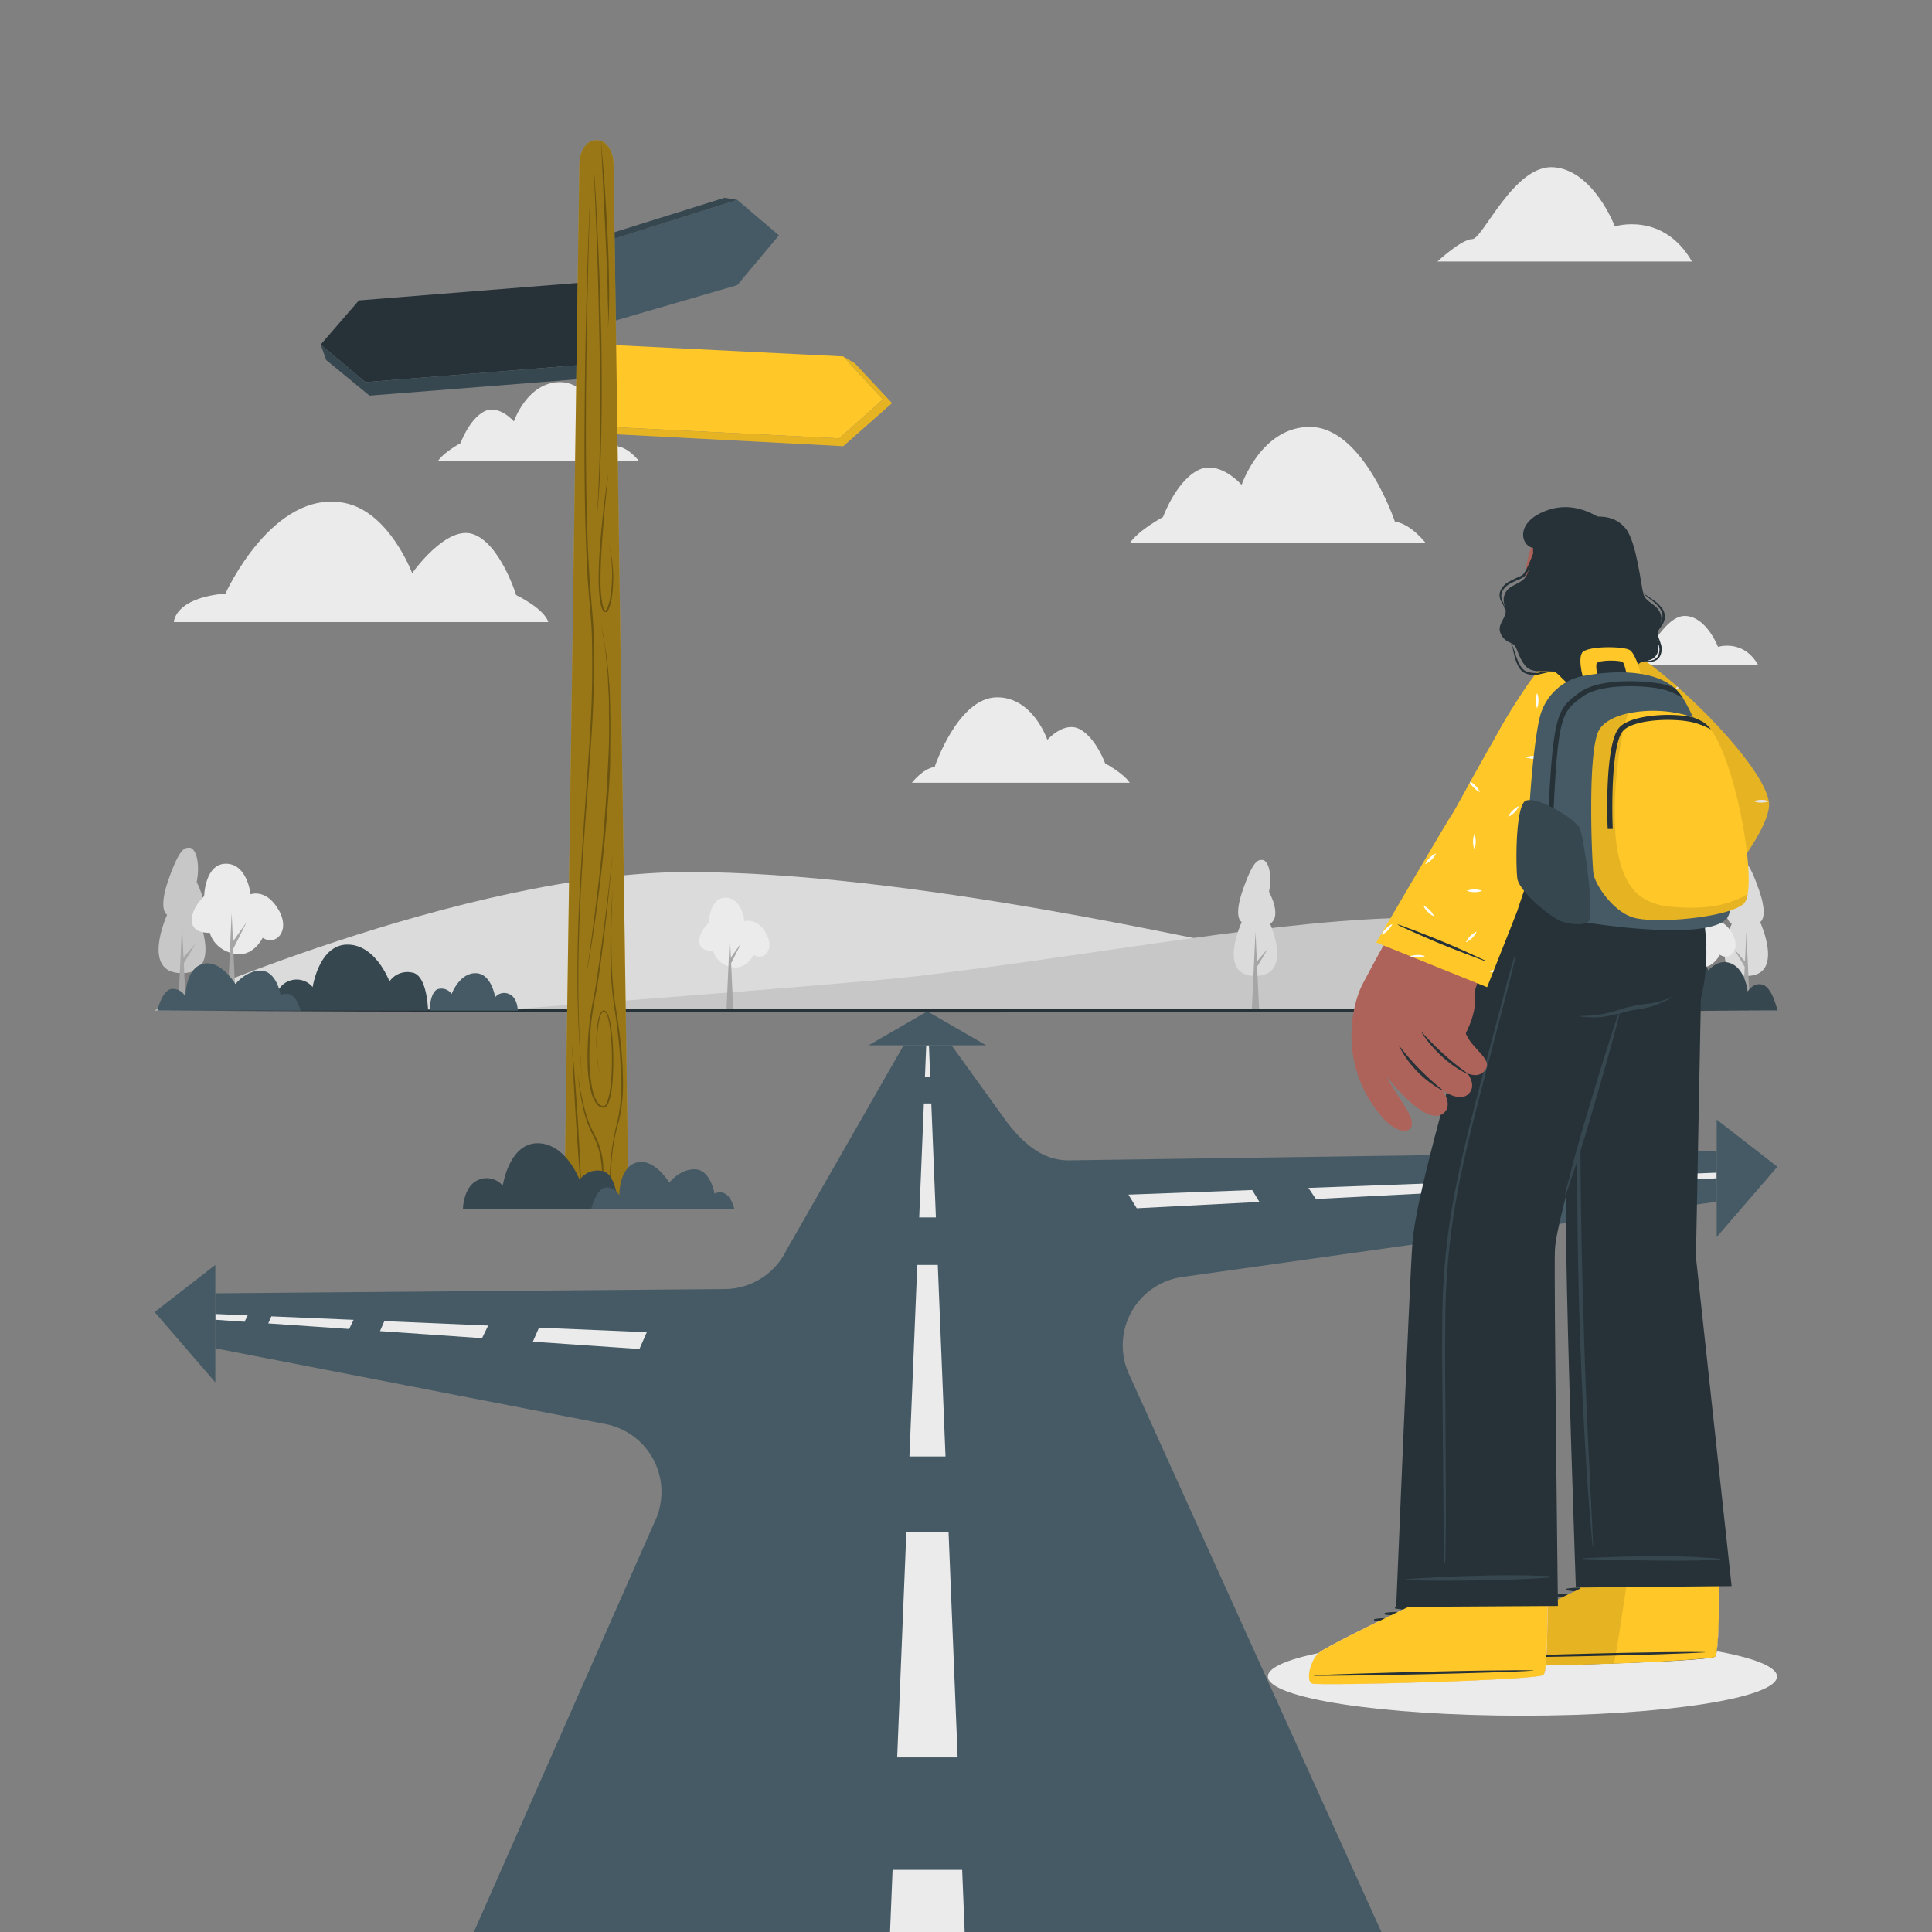 <svg xmlns="http://www.w3.org/2000/svg" viewBox="0 0 500 500"><rect x="0" y="0" width="500" height="500" fill="#808080" stroke="none"/><g id="freepik--background-complete--inject-47"><path d="M292.38,140.57H369s-3.81-5-8-5.58c0,0-8.17-24.33-21.85-24.5-12.72-.16-17.82,15-17.82,15s-5.89-6.78-11.52-3.68-8.82,12-8.82,12S294.68,137.16,292.38,140.57Z" style="fill:#ebebeb"></path><path d="M113.32,119.33h52.06s-2.59-3.37-5.45-3.79c0,0-5.55-16.52-14.84-16.64-8.64-.11-12.1,10.16-12.1,10.16s-4-4.61-7.82-2.5-6,8.14-6,8.14S114.88,117,113.32,119.33Z" style="fill:#ebebeb"></path><path d="M141.9,161H45s0-6.19,13.35-7.4c0,0,12.19-27.07,30.81-23.44,11.59,2.27,17.51,18.18,17.51,18.18s8.76-12.52,15.77-10.1S133.58,154,133.58,154,140.8,157.45,141.9,161Z" style="fill:#ebebeb"></path><path d="M437.88,67.68H372s6.22-5.79,9-5.79,10.83-19.43,21.14-18.6,15.78,15.3,15.78,15.3S430.4,54.66,437.88,67.68Z" style="fill:#ebebeb"></path><path d="M455,172.09H420.72s3.24-3,4.68-3,5.64-10.11,11-9.68,8.22,8,8.22,8S451.14,165.31,455,172.09Z" style="fill:#ebebeb"></path><path d="M292.38,202.57H236s2.8-3.65,5.89-4.1c0,0,6-17.89,16.07-18,9.35-.12,13.1,11,13.1,11s4.33-5,8.47-2.71,6.49,8.81,6.49,8.81S290.69,200.06,292.38,202.57Z" style="fill:#ebebeb"></path><path d="M40,261.51s79.79-35.83,138.07-35.83c57,0,134.43,18.1,155.46,22.16,55.23,10.65,126.33,13.67,126.33,13.67Z" style="fill:#dbdbdb"></path><path d="M459.88,261.51s-43.5-24-92.63-24c-34.3,0-83.53,9.67-129.89,15.11-17.66,2.07-109.55,8.91-109.55,8.91Z" style="fill:#c7c7c7"></path><path d="M328.7,239.08s6.06,13.49-3.86,13.49-3.49-13.95-3.49-13.95-2.3-1,.37-8.54,3.85-7.53,4.95-7.53c1.4,0,2.7,3.26,1.75,8.26C328.42,230.81,331.91,237.06,328.7,239.08Z" style="fill:#dbdbdb"></path><polygon points="323.96 261.52 324.92 241.19 325.87 261.52 323.96 261.52" style="fill:#a6a6a6"></polygon><polygon points="324.53 249.72 328.13 245.51 325.3 250.27 324.53 249.72" style="fill:#a6a6a6"></polygon><path d="M51.2,237.25s6.55,14.6-4.17,14.6-3.78-15.1-3.78-15.1-2.48-1.09.4-9.23,4.17-8.14,5.36-8.14c1.51,0,2.92,3.52,1.89,8.94C50.9,228.32,54.67,235.07,51.2,237.25Z" style="fill:#c7c7c7"></path><polygon points="46.08 261.52 47.11 239.54 48.14 261.52 46.08 261.52" style="fill:#a6a6a6"></polygon><polygon points="46.69 248.76 50.59 244.21 47.53 249.36 46.69 248.76" style="fill:#a6a6a6"></polygon><path d="M192.66,238.45s3.1-1.23,5.57,3.06-.64,7.3-3.16,5.57c0,0-2,4.14-5.91,3.16a5.92,5.92,0,0,1-4.59-4.15s-3.5.25-3.6-2.36,2.46-4.94,2.46-4.94.15-6.51,4.39-6.46S192.66,238.45,192.66,238.45Z" style="fill:#ebebeb"></path><polygon points="189.77 261.52 188.88 242.15 188 261.52 189.77 261.52" style="fill:#a6a6a6"></polygon><polygon points="189.26 249.19 191.87 243.99 188.5 248.74 189.26 249.19" style="fill:#a6a6a6"></polygon><path d="M448.18,239.08s-6.07,13.49,3.85,13.49,3.49-13.95,3.49-13.95,2.3-1-.37-8.54-3.85-7.53-4.95-7.53c-1.4,0-2.7,3.26-1.75,8.26C448.45,230.81,445,237.06,448.18,239.08Z" style="fill:#dbdbdb"></path><polygon points="452.91 261.52 451.96 241.19 451 261.52 452.91 261.52" style="fill:#a6a6a6"></polygon><polygon points="452.35 249.72 448.74 245.51 451.57 250.27 452.35 249.72" style="fill:#a6a6a6"></polygon><path d="M442.68,238.45s3.11-1.23,5.58,3.06-.64,7.3-3.16,5.57c0,0-2,4.14-5.92,3.16a5.91,5.91,0,0,1-4.58-4.15s-3.51.25-3.6-2.36,2.46-4.94,2.46-4.94.15-6.51,4.39-6.46S442.68,238.45,442.68,238.45Z" style="fill:#ebebeb"></path><polygon points="439.8 261.52 438.91 242.15 438.02 261.52 439.8 261.52" style="fill:#a6a6a6"></polygon><polygon points="439.29 249.19 441.9 243.99 438.53 248.74 439.29 249.19" style="fill:#a6a6a6"></polygon><path d="M64.85,231.45s4-1.6,7.24,4-.83,9.48-4.1,7.24c0,0-2.56,5.38-7.69,4.1s-6-5.38-6-5.38-4.54.32-4.67-3.08,3.2-6.4,3.2-6.4.19-8.46,5.7-8.4S64.85,231.45,64.85,231.45Z" style="fill:#ebebeb"></path><polygon points="61.1 261.41 59.95 236.25 58.8 261.41 61.1 261.41" style="fill:#a6a6a6"></polygon><polygon points="60.44 245.41 63.83 238.65 59.46 244.81 60.44 245.41" style="fill:#a6a6a6"></polygon></g><g id="freepik--Shadow--inject-47"><ellipse cx="394.01" cy="433.88" rx="65.88" ry="10.14" style="fill:#ebebeb"></ellipse></g><g id="freepik--Floor--inject-47"><polygon points="40.02 261.52 92.51 261.28 145.01 261.19 250 261.03 354.99 261.19 407.49 261.28 459.98 261.52 407.49 261.77 354.99 261.86 250 262.02 145.01 261.86 92.51 261.77 40.02 261.52" style="fill:#263238"></polygon></g><g id="freepik--Road--inject-47"><path d="M444.28,311,305.77,330.52a17.88,17.88,0,0,0-13.4,25.5l65.14,144H122.62l46.77-106.1a17.88,17.88,0,0,0-13-25.43L55.72,348.94V334.71l131.86-1.1a17.87,17.87,0,0,0,15.95-10.08l30.32-53h12.42l14.18,19.69c4.38,5.71,9.41,10.19,16.36,10.08l167.47-2.41Z" style="fill:#455a64"></path><polygon points="240.74 278.8 239.37 278.8 239.71 270.52 240.41 270.52 240.74 278.8" style="fill:#ebebeb"></polygon><polygon points="242.21 315.06 237.89 315.06 239.1 285.58 241.02 285.58 242.21 315.06" style="fill:#ebebeb"></polygon><polygon points="244.7 376.93 235.36 376.93 235.48 374.05 237.39 327.36 242.7 327.36 244.58 374.05 244.7 376.93" style="fill:#ebebeb"></polygon><polygon points="247.84 454.81 232.19 454.81 232.43 448.82 234.56 396.58 245.49 396.58 247.6 448.82 247.84 454.81" style="fill:#ebebeb"></polygon><polygon points="249.66 500 230.34 500 231 483.92 249.01 483.92 249.66 500" style="fill:#ebebeb"></polygon><polygon points="55.72 340.06 64.1 340.41 63.29 342.07 55.72 341.55 55.72 340.06" style="fill:#ebebeb"></polygon><polygon points="70.23 340.67 91.51 341.57 90.36 343.94 69.42 342.5 70.23 340.67" style="fill:#ebebeb"></polygon><polygon points="99.47 341.91 126.34 343.05 124.75 346.32 98.34 344.49 99.47 341.91" style="fill:#ebebeb"></polygon><polygon points="167.39 344.78 165.48 349.13 137.9 347.23 139.49 343.6 167.39 344.78" style="fill:#ebebeb"></polygon><polygon points="324.06 307.98 325.94 311.06 294.19 312.7 292.04 309.17 324.06 307.98" style="fill:#ebebeb"></polygon><polygon points="372.87 306.15 374.34 308.56 340.55 310.3 338.61 307.43 372.86 306.15 372.87 306.15" style="fill:#ebebeb"></polygon><polygon points="413.34 304.64 414.46 306.48 384.5 308.03 382.98 305.78 413.33 304.64 413.34 304.64" style="fill:#ebebeb"></polygon><polygon points="444.28 303.49 444.28 304.94 422.45 306.07 421.3 304.35 444.28 303.49" style="fill:#ebebeb"></polygon><polygon points="224.8 270.52 255.2 270.52 240 261.73 224.8 270.52" style="fill:#455a64"></polygon><polygon points="55.72 357.76 55.72 327.36 40.02 339.56 55.72 357.76" style="fill:#455a64"></polygon><polygon points="444.28 320.15 444.28 289.75 459.98 301.95 444.28 320.15" style="fill:#455a64"></polygon></g><g id="freepik--Sign--inject-47"><polygon points="201.59 60.91 190.81 73.79 157.27 83.54 157.27 62.32 190.81 51.73 201.59 60.91" style="fill:#455a64"></polygon><polygon points="190.81 51.73 187.52 51.18 154.91 61.38 155.29 83.54 157.27 83.54 157.27 62.32 190.81 51.73" style="fill:#37474f"></polygon><polygon points="228.47 103.39 217.18 113.45 156.73 110.44 157.79 89.25 218.24 92.25 228.47 103.39" style="fill:#FFC727"></polygon><polygon points="218.24 92.25 221.22 94.02 230.86 104.33 218.24 115.47 157.16 112.27 156.73 110.44 217.18 113.45 228.47 103.39 218.24 92.25" style="fill:#FFC727"></polygon><polygon points="218.24 92.25 221.22 94.02 230.86 104.33 218.24 115.47 157.16 112.27 156.73 110.44 217.18 113.45 228.47 103.39 218.24 92.25" style="opacity:0.1"></polygon><polygon points="82.99 89.19 94.59 98.9 154.91 94.08 153.21 72.93 92.88 77.75 82.99 89.19" style="fill:#263238"></polygon><polygon points="82.99 89.19 94.59 98.9 154.91 94.08 154.68 97.74 95.63 102.39 84.43 93.19 82.99 89.19" style="fill:#37474f"></polygon><path d="M162.64,309.87H146.09l3.85-267.5c.05-3.38,1.93-6.09,4.23-6.09h.38c2.31,0,4.19,2.71,4.23,6.09Z" style="fill:#FFC727"></path><path d="M162.64,309.87H146.09l3.85-267.5c.05-3.38,1.93-6.09,4.23-6.09h.38c2.31,0,4.19,2.71,4.23,6.09Z" style="opacity:0.4"></path><g style="opacity:0.3;mix-blend-mode:multiply"><path d="M152.88,46.57q-.51,14.72-.8,29.44c-.22,9.82-.39,19.64-.43,29.46s0,19.63.25,29.44l.26,7.36.4,7.35c.17,2.44.4,4.88.6,7.33s.41,4.9.49,7.36a286.71,286.71,0,0,1-.81,29.46c-.65,9.8-1.46,19.58-2.08,29.38-1.25,19.58-1.72,39.27.16,58.84a292,292,0,0,1-1.48-29.42c0-9.82.4-19.64,1-29.44s1.37-19.59,2-29.39a285.84,285.84,0,0,0,.72-29.41c-.08-2.45-.27-4.89-.49-7.33s-.42-4.9-.59-7.35l-.37-7.36-.24-7.36c-.23-9.83-.24-19.65-.16-29.47C151.46,85.82,152,66.19,152.88,46.57Z"></path><path d="M153.54,40.91c.28,3.91.52,7.82.75,11.73l.56,11.74q.51,11.75.78,23.49c.11,7.84.15,15.68,0,23.51s-.44,15.68-1.27,23.47l.4-5.86.25-5.87c.11-2,.12-3.91.18-5.87s.09-3.91.1-5.87c.11-7.83,0-15.67-.16-23.5s-.33-15.66-.61-23.49l-.47-11.74C153.9,48.74,153.74,44.82,153.54,40.91Z"></path><path d="M151.55,253.44c.61-3.8,1.14-7.62,1.65-11.44s1-7.64,1.46-11.47c.91-7.65,1.64-15.32,2.13-23,.31-3.84.46-7.69.66-11.54s.23-7.7.14-11.55l0-2.89c0-1-.08-1.92-.13-2.88l-.14-2.89c0-1-.09-1.92-.21-2.88-.2-1.91-.35-3.83-.58-5.74l-1-5.7a111.43,111.43,0,0,1,2.39,23c.12,3.85,0,7.71,0,11.57s-.29,7.71-.58,11.55c-.55,7.7-1.34,15.37-2.3,23S152.93,245.86,151.55,253.44Z"></path><path d="M157.47,122.23q-.75,6.81-1.32,13.64c-.37,4.56-.7,9.12-.73,13.68a33.2,33.2,0,0,0,.49,6.77,4.37,4.37,0,0,0,.54,1.51c.18.2.22.22.39.06a2.23,2.23,0,0,0,.4-.66,15.34,15.34,0,0,0,.81-3.27,37.74,37.74,0,0,0,.33-6.81,32.33,32.33,0,0,0-.91-6.77,35,35,0,0,1,.95,13.64,13.83,13.83,0,0,1-.79,3.38,2.4,2.4,0,0,1-.48.8.67.67,0,0,1-.56.23.83.83,0,0,1-.49-.33,4.79,4.79,0,0,1-.63-1.68,33.21,33.21,0,0,1-.54-6.88c0-4.58.39-9.15.83-13.7S156.78,126.75,157.47,122.23Z"></path><path d="M158.61,220.42c-.85,9.21-1.78,18.41-3,27.59-.31,2.29-.62,4.59-1,6.87s-.87,4.55-1.2,6.83a74.07,74.07,0,0,0-.84,13.79,36.14,36.14,0,0,0,.85,6.82,8.59,8.59,0,0,0,1.32,3.08,2,2,0,0,0,1.28.83c.48.13.8-.34,1-.84a12.94,12.94,0,0,0,.85-3.29c.17-1.14.28-2.29.35-3.43.15-2.3.18-4.62.11-6.92a49.45,49.45,0,0,0-.65-6.88,13.53,13.53,0,0,0-.4-1.67,2.55,2.55,0,0,0-.79-1.38.52.52,0,0,0-.61.19,2.33,2.33,0,0,0-.42.7,9.05,9.05,0,0,0-.46,1.64,35.24,35.24,0,0,0-.5,6.89c0,1.15.07,2.31.19,3.46a16.82,16.82,0,0,0,.26,1.71,3.81,3.81,0,0,0,.61,1.6,3.76,3.76,0,0,1-.64-1.59,16.68,16.68,0,0,1-.29-1.72c-.15-1.14-.22-2.3-.26-3.46a35.1,35.1,0,0,1,.38-6.94,9.23,9.23,0,0,1,.47-1.69,2.59,2.59,0,0,1,.46-.78.81.81,0,0,1,.94-.26,2.74,2.74,0,0,1,.93,1.55,12.06,12.06,0,0,1,.42,1.7,48.58,48.58,0,0,1,.7,6.92c.09,2.31.08,4.63-.06,6.95-.07,1.16-.17,2.32-.34,3.47a13.22,13.22,0,0,1-.85,3.41,2.64,2.64,0,0,1-.52.79,1.08,1.08,0,0,1-.45.28,1.18,1.18,0,0,1-.52,0,2.49,2.49,0,0,1-1.58-1,9,9,0,0,1-1.42-3.25,32.36,32.36,0,0,1-.86-6.92,75.75,75.75,0,0,1,.92-13.87c.36-2.29.9-4.54,1.24-6.82s.71-4.57,1-6.86C156.53,238.8,157.6,229.61,158.61,220.42Z"></path><path d="M150.55,309.87q-.45-4.94-.82-9.88l-.68-9.9-.57-9.9q-.27-5-.43-9.91.45,4.94.81,9.89l.69,9.89.57,9.9C150.29,303.26,150.43,306.57,150.55,309.87Z"></path><path d="M154.91,309.87a23.94,23.94,0,0,0,.78-8.12,19.9,19.9,0,0,0-2.17-7.78,29.36,29.36,0,0,1-2.73-7.81,62.4,62.4,0,0,1-1.24-8.15,76.19,76.19,0,0,0,1.53,8.08,31.2,31.2,0,0,0,2.84,7.66,18.6,18.6,0,0,1,2.21,8A20.6,20.6,0,0,1,154.91,309.87Z"></path><path d="M158.61,229.52c-.42,6.72-.51,13.46-.28,20.18a93.53,93.53,0,0,0,.85,10c.56,3.31,1.08,6.65,1.43,10a97.43,97.43,0,0,1,.62,10.1,41.7,41.7,0,0,1-1,10.08,49.53,49.53,0,0,0-1.88,9.88,89.05,89.05,0,0,0-.41,10.07,62.1,62.1,0,0,1,1.93-20,41.76,41.76,0,0,0,.87-10c-.07-3.35-.24-6.71-.57-10s-.79-6.67-1.33-10a94.64,94.64,0,0,1-.81-10.08A188.86,188.86,0,0,1,158.61,229.52Z"></path><path d="M155.53,36.45q.56,6.07,1,12.15c.27,4.06.49,8.11.7,12.17s.32,8.12.39,12.18.06,8.14-.29,12.19c.09-2,.09-4.06,0-6.09S157.27,75,157.2,73q-.21-6.09-.5-12.17Z"></path></g></g><g id="freepik--Plants--inject-47"><path d="M110.78,261.53H70.57s.1-6,4.05-7.58a5.39,5.39,0,0,1,6.3,1.51s1.61-11,9-11S100.79,254,100.79,254a5.64,5.64,0,0,1,5.74-2.33C110.62,252.15,110.78,261.53,110.78,261.53Z" style="fill:#37474f"></path><path d="M160,312.93h-40.2s.09-6,4-7.57a5.39,5.39,0,0,1,6.31,1.51s1.61-11,9-11S150,305.36,150,305.36a5.64,5.64,0,0,1,5.74-2.33C159.86,303.56,160,312.93,160,312.93Z" style="fill:#37474f"></path><path d="M460,261.53s-1.23-5.76-3.69-6.64-4,1.69-4,1.69-.58-5.49-4.07-7.14-6.11,1.73-6.11,1.73-2.68-7-7.46-7-7.2,10.21-7.2,10.21-2.83-3-5.72-1.33-2.9,8.46-2.9,8.46Z" style="fill:#37474f"></path><path d="M77.78,261.53H40.71s1.22-5.23,3.68-5.6A3.62,3.62,0,0,1,48,258s-.11-7.29,4.48-8.53,8.44,5.2,8.44,5.2,2.88-3.67,6.8-3.44,4.92,6.31,4.92,6.31S76.2,255.41,77.78,261.53Z" style="fill:#455a64"></path><path d="M190.06,312.93H153s1.22-5.22,3.68-5.59a3.62,3.62,0,0,1,3.6,2.05s-.11-7.29,4.48-8.53,8.44,5.2,8.44,5.2,2.88-3.67,6.8-3.44,4.92,6.3,4.92,6.3S188.48,306.82,190.06,312.93Z" style="fill:#455a64"></path><path d="M421.53,261.53H398.75s.06-3.39,2.3-4.29a3.06,3.06,0,0,1,3.57.85s.91-6.23,5.08-6.23,6.17,5.38,6.17,5.38a3.21,3.21,0,0,1,3.25-1.33C421.44,256.22,421.53,261.53,421.53,261.53Z" style="fill:#455a64"></path><path d="M111.17,261.53H134s0-3.39-2.29-4.29a3,3,0,0,0-3.57.85s-.91-6.23-5.09-6.23-6.17,5.38-6.17,5.38a3.19,3.19,0,0,0-3.25-1.33C111.27,256.22,111.17,261.53,111.17,261.53Z" style="fill:#455a64"></path></g><g id="freepik--Character--inject-47"><path d="M409.35,174.58c2.79.34,5.46-4.23,6.44-7.51.08-.26-.52-2.64-1.14-5.59-.37-1.79-.74-3.79-.95-5.64L402.41,160a29.73,29.73,0,0,1,1.91,7,3.89,3.89,0,0,1,0,.76s0,.08,0,.13C404.25,169.29,406.65,174.24,409.35,174.58Z" style="fill:#ad6359"></path><path d="M404.32,167.7v.12a6.25,6.25,0,0,0,1.19-.07c6.28-.84,7.39-8.68,7.58-11.69L402.41,160a29.73,29.73,0,0,1,1.91,7A4,4,0,0,1,404.32,167.7Z" style="fill:#263238"></path><path d="M418.29,140.74c1.24,5-1.44,17.21-5.11,20.2-5.32,4.32-13.66,4.32-17.23-2-3.47-6.12.11-21.52,4.17-24.19C406.11,130.82,416.46,133.35,418.29,140.74Z" style="fill:#ad6359"></path><path d="M396.77,141.79s-.36,3,1.54,3.94c.15.08,5.94,14.69,16.44,13.89,0,0,8.14-8.68,6.37-16.87-1.14-5.3-4.69-6.9-4.69-6.9S409.24,129,400.57,132,393.58,141.3,396.77,141.79Z" style="fill:#263238"></path><path d="M421.16,168.79c13.57,8.61,37.77,33.94,35.57,40.53-4.44,13.29-22.26,31-26.94,34.45-2.72,2-22.75-16-20.16-18.52,3-2.92,21.69-18.65,21.82-20.28.09-1.25-9.41-15.13-16.34-26.89C407.07,164.45,414.69,164.69,421.16,168.79Z" style="fill:#ad6359"></path><path d="M412.48,223.6s-8.89,5.11-14.55,8.72c-3.16,2-8.27,6-9.91,8.5-2.45,3.8-10.3,21.27-6.11,23.26,3.8,1.8,8.64-14.06,8.64-14.06s-6.3,15.58-1.33,16.91,8-17.32,8-17.32-6.1,16.15-.76,16.71c4,.43,7.78-16.31,7.78-16.31s-5.16,13.92-1,14.54c4.57.68,9-14.55,9-14.55,10.77-.2,17.38-4.15,19.65-9.54C432.36,239.38,412.48,223.6,412.48,223.6Z" style="fill:#ad6359"></path><path d="M392.38,244.49c-.81,1.81-1.64,3.63-2.28,5.49s-1.22,3.77-1.68,5.68a33.12,33.12,0,0,0-1.1,7.65c.46-4.57,2.66-11.3,3.3-13.17s1.19-3.76,1.83-5.62C392.47,244.47,392.4,244.45,392.38,244.49Z" style="fill:#263238"></path><path d="M399.17,246.69c-.93,2.35-1.94,4.64-2.77,7s-1.39,4.71-2,7.13c-.05.19.07.15.13,0,.75-2.4,1.63-4.56,2.41-6.95s1.47-4.81,2.33-7.16C399.24,246.67,399.18,246.66,399.17,246.69Z" style="fill:#263238"></path><path d="M405.33,247.53a56.24,56.24,0,0,0-3.4,11.07c0,.19.1.13.16-.06,1.06-3.7,1.87-6.61,3.36-11C405.48,247.52,405.36,247.46,405.33,247.53Z" style="fill:#263238"></path><path d="M414.11,220.8l19.76,22.51s24.92-26.62,23.93-35.61-22.9-31.18-35.09-38.77-13.63-.52-8.52,9.16,16.5,26.88,16.24,27.33S414.11,220.8,414.11,220.8Z" style="fill:#FFC727"></path><path d="M420.3,215.16a5.1,5.1,0,0,0-1.15,1.64,5.33,5.33,0,0,0,1.64-1.15,5.69,5.69,0,0,0,1.15-1.64A5.1,5.1,0,0,0,420.3,215.16Zm25.56-13.23a5.43,5.43,0,0,0-1.15,1.64,5.1,5.1,0,0,0,1.64-1.15,5.53,5.53,0,0,0,1.16-1.64A5.26,5.26,0,0,0,445.86,201.93Zm-11.81-24.26a4.59,4.59,0,0,0-.5.87,4.38,4.38,0,0,0,.9-.51Zm1.14,15a5.26,5.26,0,0,0-1.64-1.15,5.43,5.43,0,0,0,1.15,1.64,5.33,5.33,0,0,0,1.64,1.15A5.33,5.33,0,0,0,435.19,192.66Zm10.12,22.5a5.26,5.26,0,0,0-1.65-1.15,5.43,5.43,0,0,0,1.15,1.64,5.26,5.26,0,0,0,1.65,1.15A5.43,5.43,0,0,0,445.31,215.16Zm-21.84-45.52a5.26,5.26,0,0,0-1.65-1.15,5.53,5.53,0,0,0,1.16,1.64,5.26,5.26,0,0,0,1.64,1.15A5.43,5.43,0,0,0,423.47,169.64Zm11.16,68.67a5.5,5.5,0,0,0-1.64-1.15,5.79,5.79,0,0,0,2.79,2.79A5.69,5.69,0,0,0,434.63,238.31Zm-.25-16.38a5.26,5.26,0,0,0-2,.35,5.91,5.91,0,0,0,3.95,0A5.31,5.31,0,0,0,434.38,221.93Zm23.37-14.61a5.25,5.25,0,0,0-1.89-.32,5.52,5.52,0,0,0-2,.35,5.52,5.52,0,0,0,2,.35,5.73,5.73,0,0,0,1.89-.32h0l.07,0Zm-15.41-21.75-.18.06.36.13Zm-8.89,19.8a5.12,5.12,0,0,0-.35,2,5.26,5.26,0,0,0,.35,2,5.91,5.91,0,0,0,0-3.95Zm-10.23-22.59a5.75,5.75,0,0,0,0,3.95,5.52,5.52,0,0,0,.35-2A5.26,5.26,0,0,0,423.22,182.78Z" style="fill:#fff"></path><path d="M414.11,220.8l19.76,22.51s24.92-26.62,23.93-35.61-22.9-31.18-35.09-38.77-13.63-.52-8.52,9.16,16.5,26.88,16.24,27.33S414.11,220.8,414.11,220.8Z" style="opacity:0.1"></path><path d="M427.93,228c-1.42-1.48-2.81-3-4.19-4.49-.67-.72-1.34-1.44-2-2.19s-1.46-1.57-2.09-2.41a.06.06,0,0,1,.08-.09c.82.67,1.55,1.48,2.33,2.2s1.4,1.37,2.1,2.06c1.45,1.45,2.9,2.9,4.31,4.38,2.84,3,5.58,6,8.29,9.07.06.08,0,.18-.11.11C433.69,233.84,430.78,231,427.93,228Z" style="fill:#263238"></path><path d="M443.94,372.53s1,37.72,1,37.74c0,7-.17,13.08-.54,16.24v.05a4.93,4.93,0,0,1-.52,2.15l0,0c-2.07,1.4-57.78,2.85-59.74,2.24s-.4-6.23,1.72-8S409,411.1,409,411.1l-.61-37.69Z" style="fill:#ad6359"></path><path d="M445,402.79s-.06,7.46-.06,7.48c0,7-.17,13.08-.54,16.24v.05a10.4,10.4,0,0,1-.52,2.15l0,0c-2.07,1.4-57.78,2.85-59.74,2.24s-.4-6.23,1.72-8S409,411.1,409,411.1l0-7.59Z" style="fill:#fff"></path><path d="M405.56,411.12c3.71-.61,8.22.05,11,2.75.11.1,0,.25-.16.21a51.34,51.34,0,0,0-10.82-2.49A.24.24,0,0,1,405.56,411.12Z" style="fill:#263238"></path><path d="M402.86,412.67c3.71-.61,8.22.05,11,2.75.11.1,0,.25-.16.21a52.76,52.76,0,0,0-10.82-2.49A.24.24,0,0,1,402.86,412.67Z" style="fill:#263238"></path><path d="M400.16,414.22c3.71-.61,8.22.06,11,2.75.1.1,0,.25-.17.21a52.67,52.67,0,0,0-10.81-2.49A.24.24,0,0,1,400.16,414.22Z" style="fill:#263238"></path><path d="M384.05,431c2,.61,57.66-.84,59.75-2.24.8-.52,1.06-8.65,1.1-18.48,0-.1,0-.2,0-.31l-35.94.53,0,.61S387.9,421.19,385.77,423,382.08,430.4,384.05,431Z" style="fill:#37474f"></path><path d="M444.9,410v.32c0,9.82-.3,18-1.1,18.47s-13,1.28-26.07,1.75c-15.61.55-32.62.83-33.69.5-2-.6-.38-6.24,1.73-8S409,411.1,409,411.1l0-.6,12-.18Z" style="fill:#FFC727"></path><path d="M384.62,428.82c9.38-.48,47.28-1.5,56.59-1.26.08,0,.08.05,0,.06-9.29.67-47.19,1.39-56.59,1.35C384.43,429,384.42,428.83,384.62,428.82Z" style="fill:#263238"></path><path d="M420.93,410.32c-.88,6-2.21,14.89-3.2,20.18-15.61.55-32.62.83-33.69.5-2-.6-.38-6.24,1.73-8S409,411.1,409,411.1l0-.6Z" style="opacity:0.1"></path><path d="M448.14,410.48l-40.31.38s-2.29-65.64-2.46-87.52c-.2-25,1.21-100,1.21-100h30.14s8.09,16.53,3.47,35.13l-1.28,66.9Z" style="fill:#263238"></path><path d="M445.15,403.42a31.1,31.1,0,0,0-3.21-.26c-1.19-.08-2.38-.17-3.57-.22-2.3-.1-4.59-.14-6.88-.15-4.63,0-9.26,0-13.89.17-2.63.08-5.26.18-7.89.33a.09.09,0,0,0,0,.17c4.59.16,9.18.24,13.77.32s9.18.18,13.76.09c1.32,0,2.64,0,3.95-.11s2.66,0,3.94-.19C445.21,403.56,445.24,403.43,445.15,403.42Z" style="fill:#37474f"></path><path d="M410.73,367.19c-.47-10.85-.82-21.72-1.11-32.57q-.9-32.58-.47-65.18c.15-12.19.48-24.37.84-36.56,0-.14-.21-.13-.22,0-1.15,21.81-1.59,43.67-1.61,65.51s.42,43.46,1.5,65.16c.6,12.18,1.34,24.37,2.49,36.51,0,.1.17.1.16,0C411.82,389.1,411.2,378.15,410.73,367.19Z" style="fill:#37474f"></path><path d="M400.82,378.53s-.31,36.44-.31,36.47c0,7-.16,13.08-.53,16.23a.13.13,0,0,1,0,.06,4.93,4.93,0,0,1-.52,2.15s0,0,0,0c-2.08,1.4-57.79,2.85-59.75,2.24s-.39-6.23,1.72-8,23.21-11.87,23.21-11.87l.65-36.43Z" style="fill:#ad6359"></path><path d="M400.58,407.52s-.07,7.45-.07,7.48c0,7-.16,13.08-.53,16.23a.13.13,0,0,1,0,.06,9.73,9.73,0,0,1-.52,2.15s0,0,0,0c-2.08,1.4-57.79,2.85-59.75,2.24s-.39-6.23,1.72-8,23.21-11.87,23.21-11.87l0-7.6Z" style="fill:#fff"></path><path d="M361.18,415.85c3.71-.61,8.22,0,11,2.75.11.1,0,.25-.16.21a51.34,51.34,0,0,0-10.82-2.49A.24.24,0,0,1,361.18,415.85Z" style="fill:#263238"></path><path d="M358.48,417.4c3.71-.61,8.21.05,11,2.75.11.1,0,.25-.16.21a51.34,51.34,0,0,0-10.82-2.49A.24.24,0,0,1,358.48,417.4Z" style="fill:#263238"></path><path d="M355.77,419c3.71-.61,8.22.05,11,2.75.11.1,0,.25-.16.21a52.61,52.61,0,0,0-10.82-2.49A.24.24,0,0,1,355.77,419Z" style="fill:#263238"></path><path d="M339.66,435.72c2,.61,57.67-.84,59.75-2.24.8-.52,1.06-8.65,1.1-18.48v-.31l-35.95.53,0,.61s-21.08,10.09-23.21,11.88S337.7,435.13,339.66,435.72Z" style="fill:#FFC727"></path><path d="M340.23,433.55c9.39-.48,47.28-1.5,56.59-1.26.08,0,.08,0,0,.06-9.3.67-47.2,1.39-56.59,1.35C340,433.7,340,433.56,340.23,433.55Z" style="fill:#263238"></path><path d="M419.24,261.92s-16.54,52.13-16.84,61.71c-.25,8.16.79,92,.79,92l-41.86.25s3.53-85.47,4.19-94c1.22-15.91,15.16-59.61,25.13-98.53h45.14s-.4,20.38-9.67,35.13C426.12,258.47,421.93,260.41,419.24,261.92Z" style="fill:#263238"></path><path d="M401,407.88c-4.84-.14-9.85-.28-14.69-.16s-9.61.19-14.4.48c-2.72.16-5.43.25-8.14.52a.08.08,0,0,0,0,.15c4.84.28,9.69.22,14.53.18s9.6-.1,14.4-.32c2.72-.12,5.43-.26,8.14-.45C401.1,408.26,401.26,407.89,401,407.88Z" style="fill:#37474f"></path><path d="M391.81,247.9c-1.49,5-2.75,10-4.08,15.06s-2.69,10.13-4,15.2c-2.58,9.8-5.13,19.62-7.06,29.58a178.55,178.55,0,0,0-3.35,30.32c-.22,10.38,0,20.77.07,31.15s.15,20.87.33,31.3c0,1.3.06,2.6.1,3.89a.1.1,0,0,0,.2,0c.27-10.38.13-20.78.09-31.16s-.17-20.77-.08-31.15a187.48,187.48,0,0,1,2.66-30.75c1.75-10,4.21-19.84,6.77-29.65,1.45-5.59,2.92-11.19,4.37-16.78s3-11.26,4.31-16.94C392.16,247.78,391.87,247.71,391.81,247.9Z" style="fill:#37474f"></path><path d="M408.88,262.93a37,37,0,0,0,6.22-.57,57.09,57.09,0,0,0,6-1.67,47.25,47.25,0,0,1,5.91-1,20.58,20.58,0,0,0,5.79-1.73c.08,0,.16.09.07.13a35,35,0,0,1-5.55,2.41c-2,.63-4.06.71-6.07,1.2a50.62,50.62,0,0,1-6.2,1.43,22.66,22.66,0,0,1-6.21-.1C408.78,263.05,408.81,262.93,408.88,262.93Z" style="fill:#37474f"></path><path d="M406.24,304.39c.4-1.54.77-3.09,1.19-4.63.85-3.11,1.71-6.22,2.65-9.31,1.87-6.13,3.63-12.3,5.61-18.4,1.12-3.45,2.13-7,3.44-10.35,0-.08.15,0,.14,0-.67,3.16-1.6,6.26-2.44,9.38s-1.73,6.21-2.63,9.31c-1.79,6.16-3.54,12.33-5.49,18.44-.54,1.71-1.1,3.42-1.7,5.11s-1.07,3.53-1.8,5.22c0,.09-.16.05-.15-.05C405.34,307.54,405.84,306,406.24,304.39Z" style="fill:#37474f"></path><path d="M388.19,207.84l-4.07,21.8s48.26.67,59.6-.13c0,0-11.85-46.16-24-59.39-6.1-6.62-13.25-6.12-17.82-1.49C400.71,169.8,386.94,188,385.49,195,384.22,201.09,388.19,207.84,388.19,207.84Z" style="fill:#FFC727"></path><path d="M428.65,184.82c1.16,2.54,2.26,5.11,3.33,7.69-.17-.78-.36-1.56-.57-2.32,0-.12.13-.15.17-.05a16.39,16.39,0,0,1,.87,3.51,230.74,230.74,0,0,1,8.75,25.7c.45,1.65.91,3.3,1.29,5s.91,3.45,1.14,5.21a.08.08,0,0,1-.15,0c-.56-1.46-.94-3-1.37-4.52s-.85-2.89-1.28-4.33c-.88-3-1.77-5.89-2.69-8.83-1.83-5.8-3.84-11.54-5.88-17.26-1.17-3.28-2.46-6.51-3.73-9.75C428.51,184.8,428.62,184.76,428.65,184.82Z" style="fill:#263238"></path><path d="M420.3,215.16a5.1,5.1,0,0,0-1.15,1.64,5.33,5.33,0,0,0,1.64-1.15,5.69,5.69,0,0,0,1.15-1.64A5.1,5.1,0,0,0,420.3,215.16Zm-14.8-46.31a5.1,5.1,0,0,0-1.15,1.64,5.79,5.79,0,0,0,2.79-2.79A5.1,5.1,0,0,0,405.5,168.85Zm-14,40.91a5.1,5.1,0,0,0-1.15,1.64,5.1,5.1,0,0,0,1.64-1.15,5.33,5.33,0,0,0,1.15-1.64A5.1,5.1,0,0,0,391.48,209.76ZM394.77,222a5.43,5.43,0,0,0-1.65-1.15,5.43,5.43,0,0,0,1.15,1.64,5.26,5.26,0,0,0,1.65,1.15A5.69,5.69,0,0,0,394.77,222Zm15.79-30.13a5.26,5.26,0,0,0-1.64-1.15,5.26,5.26,0,0,0,1.15,1.64,5.33,5.33,0,0,0,1.64,1.15A5.33,5.33,0,0,0,410.56,191.9Zm23.82,30a5.26,5.26,0,0,0-2,.35,5.91,5.91,0,0,0,3.95,0A5.31,5.31,0,0,0,434.38,221.93Zm-11.86-23.44a5.52,5.52,0,0,0-2,.35,5.52,5.52,0,0,0,2,.35,5.29,5.29,0,0,0,2-.35A5.5,5.5,0,0,0,422.52,198.49Zm-25.74-2.84a5.5,5.5,0,0,0-2,.35,5.75,5.75,0,0,0,3.95,0A5.31,5.31,0,0,0,396.78,195.65Zm12.14,25.93a5.47,5.47,0,0,0-2,.35,5.47,5.47,0,0,0,2,.35,5.31,5.31,0,0,0,2-.35A5.52,5.52,0,0,0,408.92,221.58Zm2-44a5.52,5.52,0,0,0-2,.35,5.75,5.75,0,0,0,3.95,0A5.5,5.5,0,0,0,410.9,177.61Zm-13.1,1.76a5.75,5.75,0,0,0,0,3.95,5.52,5.52,0,0,0,.35-2A5.29,5.29,0,0,0,397.8,179.37Zm23.09,49.54a4.56,4.56,0,0,0-.27,1h.54A4.56,4.56,0,0,0,420.89,228.91Zm-13.27-23.54a5.91,5.91,0,0,0,0,3.95,5.26,5.26,0,0,0,.35-2A5.12,5.12,0,0,0,407.62,205.37Zm25.83,0a5.12,5.12,0,0,0-.35,2,5.26,5.26,0,0,0,.35,2,5.91,5.91,0,0,0,0-3.95Zm-10.23-22.59a5.75,5.75,0,0,0,0,3.95,5.52,5.52,0,0,0,.35-2A5.26,5.26,0,0,0,423.22,182.78Z" style="fill:#fff"></path><path d="M396.5,176.39c-7.16,10.51-13.76,23.79-22.43,38.65-9.67,16.58-17.91,33.75-19.92,37.36-2.59,4.63,26.17,7.29,27.45,3.88.83-2.18,7.54-18.7,13.63-33.79s9.41-32,11.82-42.84C409.84,167.15,401.77,168.65,396.5,176.39Z" style="fill:#ad6359"></path><path d="M358,244.84s-1,1.59-5.3,9.72c-2.95,5.62-6.56,21.21,5.13,34.7,4.48,5.17,10.06,4.29,6.36-1.91-2.6-4.36-4.78-7.16-5.23-8.83,0,0,7.28,2.75,11,.23a84,84,0,0,0,9.3-7.28,16.89,16.89,0,0,0-1.2-1.86s4.84-7.09,3.48-13.33Z" style="fill:#ad6359"></path><path d="M350.78,260.38c.77,3.23,2.52,10.07,5.9,15.17,3.75,5.66,12.5,15.55,16.64,12.74,3.05-2.06,0-6.13,0-6.13s4.48,3.32,6.82.86c2.13-2.24-.38-5.25-.38-5.25s3.06,1.55,4.7-1c2-3.08-4.77-5.82-5.47-10.66C378.87,265,350.78,260.38,350.78,260.38Z" style="fill:#ad6359"></path><path d="M362,270.59a27,27,0,0,0,11.22,11.58c.12.06.24,0,.13-.08a66.43,66.43,0,0,1-11.3-11.54S362,270.56,362,270.59Z" style="fill:#263238"></path><path d="M367.82,267c1.31,2.42,6.21,8.33,11.89,10.89.13.06.24,0,.13-.09a71.51,71.51,0,0,1-12-10.84S367.8,266.94,367.82,267Z" style="fill:#263238"></path><path d="M356.18,243.92l28.68,11.57s10.92-27.32,14.37-36.77,7.7-33.14,8.78-41.8S403,167.65,397,175,376.46,210,375.81,210.71,356.18,243.92,356.18,243.92Z" style="fill:#FFC727"></path><path d="M397.8,179.37a5.75,5.75,0,0,0,0,3.95,5.52,5.52,0,0,0,.35-2A5.29,5.29,0,0,0,397.8,179.37ZM381.58,215.8a5.12,5.12,0,0,0-.35,2,5.29,5.29,0,0,0,.35,2,5.91,5.91,0,0,0,0-3.95Zm15.2-20.15a5.5,5.5,0,0,0-2,.35,5.75,5.75,0,0,0,3.95,0A5.31,5.31,0,0,0,396.78,195.65Zm-15.2,34.54a5.3,5.3,0,0,0-2,.34,5.31,5.31,0,0,0,2,.35,5.1,5.1,0,0,0,2-.35A5.28,5.28,0,0,0,381.58,230.19Zm3.76,21.17a4.54,4.54,0,0,0,1.05.28c.08-.19.16-.38.23-.58A4.18,4.18,0,0,0,385.34,251.36Zm-18.51-4.21a5.32,5.32,0,0,0-1.87.31l-.11,0a3.35,3.35,0,0,0,.73.21h0a6.31,6.31,0,0,0,1.22.12,5.25,5.25,0,0,0,2-.34A5.07,5.07,0,0,0,366.83,247.15Zm15-43.83a5.93,5.93,0,0,0-1.31-1l-.14.24a5.63,5.63,0,0,0,1,1.24A5.53,5.53,0,0,0,383,205,5.26,5.26,0,0,0,381.82,203.32ZM394.77,222a5.43,5.43,0,0,0-1.65-1.15,5.43,5.43,0,0,0,1.15,1.64,5.26,5.26,0,0,0,1.65,1.15A5.69,5.69,0,0,0,394.77,222ZM370,235.52a5.1,5.1,0,0,0-1.64-1.15,5.1,5.1,0,0,0,1.15,1.64,5.33,5.33,0,0,0,1.64,1.15A5.33,5.33,0,0,0,370,235.52Zm21.45-25.76a5.1,5.1,0,0,0-1.15,1.64,5.1,5.1,0,0,0,1.64-1.15,5.33,5.33,0,0,0,1.15-1.64A5.1,5.1,0,0,0,391.48,209.76Zm-10.92,32.47a5.1,5.1,0,0,0-1.15,1.64,5.79,5.79,0,0,0,2.79-2.79A5.1,5.1,0,0,0,380.56,242.23Zm-21.83-1.94a5.43,5.43,0,0,0-1.15,1.64,5.1,5.1,0,0,0,1.64-1.15,5.53,5.53,0,0,0,1.16-1.64A5.26,5.26,0,0,0,358.73,240.29ZM370,222a5.69,5.69,0,0,0-1.15,1.64,5.1,5.1,0,0,0,1.64-1.15,5.29,5.29,0,0,0,1.16-1.64A5.61,5.61,0,0,0,370,222Zm34.69-52.11a3.81,3.81,0,0,0-.29.57,4.22,4.22,0,0,0,.88-.51A2.88,2.88,0,0,0,404.64,169.92Z" style="fill:#fff"></path><path d="M373,244.35c-1.89-.78-3.77-1.6-5.65-2.43-.9-.39-1.8-.78-2.69-1.2s-2-.85-2.89-1.37c-.06,0,0-.13,0-.11,1,.28,2,.72,3,1.07s1.84.69,2.75,1.05c1.91.74,3.82,1.48,5.71,2.27,3.79,1.58,7.51,3.25,11.23,5,.09,0,0,.18-.05.14C380.66,247.35,376.83,245.91,373,244.35Z" style="fill:#263238"></path><path d="M392.67,235.76c1.29-4,2.67-7.89,4.08-11.81.68-2,1.43-3.91,2.15-5.86a43.92,43.92,0,0,0,1.84-5.91c1.09-4,1.94-8.08,2.85-12.13l2.72-12.2c-.53,4.14-1.21,8.25-2,12.35s-1.62,8.18-2.64,12.23a45.93,45.93,0,0,1-2,6c-.76,1.94-1.49,3.89-2.29,5.81C395.91,228.09,394.34,232,392.67,235.76Z" style="fill:#263238"></path><path d="M404.62,197.83a18.58,18.58,0,0,1,2.33-5.68,17.26,17.26,0,0,1-.94,2.93A16.12,16.12,0,0,1,404.62,197.83Z" style="fill:#263238"></path><path d="M412.83,133.67c1,.1,5.11-.47,8,3.25,2.7,3.53,3.85,14.39,4.46,16.74s3.73,2.65,4.52,5.39c.68,2.35-1,3.26-1.17,5-.11,1.35,1.29,3.34.1,5.36-1.07,1.84-3.05,1.49-4.22,2.09s-1.86,3.35-4,4.14-4.17-1.18-5.34-1.14-2.47,3.64-6.28,3.41-5-3.43-6.56-4-5.51.57-7.35-1.35-2.21-4.54-3-5.49-2.52-.75-3.58-3,1-3.67,1.25-5.61c.17-1.36-1.05-2.57-.25-4.65,1.1-2.86,4.58-2.32,5.84-5.26,1-2.3,2.92-12.27,8.87-14.84C408.11,131.93,412.83,133.67,412.83,133.67Z" style="fill:#263238"></path><path d="M425.12,153.1a3.42,3.42,0,0,0,1.05,1.25l1.26,1a10.47,10.47,0,0,1,2.24,2.27,3.29,3.29,0,0,1,.42,2.88,4.86,4.86,0,0,1-.76,1.34,5.67,5.67,0,0,0-.91,1.46,2.8,2.8,0,0,0,.19,1.79c.19.53.39,1,.55,1.53a3.89,3.89,0,0,1,0,3,2.3,2.3,0,0,1-1,1.05,4.46,4.46,0,0,1-1.51.36c-.54,0-1.08,0-1.63.06a2.72,2.72,0,0,0-1.58.39,2.93,2.93,0,0,1,1.58-.22c.54,0,1.08.08,1.64.07a4.18,4.18,0,0,0,1.66-.31,2.62,2.62,0,0,0,1.28-1.18,4.17,4.17,0,0,0,.15-3.37c-.15-.54-.36-1.05-.53-1.55a2.28,2.28,0,0,1-.16-1.4c.31-.88,1.27-1.68,1.62-2.81a3.68,3.68,0,0,0-.57-3.34,10.61,10.61,0,0,0-2.45-2.24l-1.34-.93A3.84,3.84,0,0,1,425.12,153.1Z" style="fill:#263238"></path><path d="M398.57,139.42a48.22,48.22,0,0,0-2.39,5.35c-.39.89-.75,1.79-1.2,2.63a6.18,6.18,0,0,1-.75,1.17.92.92,0,0,1-.22.22,1.32,1.32,0,0,1-.26.18c-.2.11-.42.21-.64.31a29.42,29.42,0,0,0-2.65,1.3,5.05,5.05,0,0,0-2.1,2.19,3.23,3.23,0,0,0-.27,1.53,4.13,4.13,0,0,0,.48,1.45,6.32,6.32,0,0,1,1,2.71,6,6,0,0,0-.69-2.84,3.67,3.67,0,0,1-.36-1.34,2.6,2.6,0,0,1,.31-1.3,4.85,4.85,0,0,1,1.95-1.91,25.38,25.38,0,0,1,2.63-1.22c.22-.11.45-.22.67-.35a2.32,2.32,0,0,0,.63-.54,6.85,6.85,0,0,0,.81-1.3,23,23,0,0,0,1.14-2.72l.95-2.77A26.47,26.47,0,0,1,398.57,139.42Z" style="fill:#263238"></path><path d="M390.93,166.4a5,5,0,0,1,.67,1.95c.16.68.32,1.36.52,2a10.18,10.18,0,0,0,.77,2,4.53,4.53,0,0,0,1.43,1.69,5.83,5.83,0,0,0,4.28.42c.7-.15,1.37-.33,2-.45a4.44,4.44,0,0,1,2.05,0,4,4,0,0,0-2.09-.26c-.71.06-1.4.19-2.08.27a5.88,5.88,0,0,1-3.87-.46,4.15,4.15,0,0,1-1.25-1.46,13,13,0,0,1-.84-1.86c-.25-.65-.46-1.31-.68-2-.12-.33-.24-.66-.38-1A2,2,0,0,0,390.93,166.4Z" style="fill:#263238"></path><path d="M424.69,175.57c.43-.36-1.32-6.25-2.86-7.31s-11.27-1.16-12.41.7.38,7.81,1.08,7.92,2.56,0,2.92-.46-.7-4.14-.15-4.81c.71-.88,6.22-.78,6.74-.21s1.11,3.89,1.21,4.1S424,176.15,424.69,175.57Z" style="fill:#FFC727"></path><path d="M396.19,228.32c2,4.09,9.21,9.47,13.49,10.27s32.65,4.91,37.28-1c4.22-5.38-3.41-44.38-11.37-56.82a13.15,13.15,0,0,0-2.17-2.68l-.17-.15c-7.62-6.4-23-3.2-24.9-2.68a14.46,14.46,0,0,0-9.45,9C396.68,190,394.14,224.24,396.19,228.32Z" style="fill:#455a64"></path><path d="M412.37,226c.41,2.86,4.85,9.65,10.14,11.4s24.45.2,28.78-3.51a4.29,4.29,0,0,0,1-2.47c1.51-8.59-3.57-34.7-9.57-42.67a7.09,7.09,0,0,0-2-1.92,16.62,16.62,0,0,0-2.79-1.27,32.33,32.33,0,0,0-16.67-.93c-3.35.76-6.09,2.15-7.36,4.2C410.73,194,412,223.12,412.37,226Z" style="fill:#FFC727"></path><path d="M412.37,226c.41,2.86,4.85,9.65,10.14,11.4s24.45.2,28.78-3.51a4.29,4.29,0,0,0,1-2.47,26.14,26.14,0,0,1-11.22,3.35,48.21,48.21,0,0,1-8.58-.12,15.3,15.3,0,0,1-8-2.72c-4.35-3.4-5.81-9.81-6.35-15.16a91.36,91.36,0,0,1,.42-17.65,69.7,69.7,0,0,1,2.75-14.49c-3.35.76-6.09,2.15-7.36,4.2C410.73,194,412,223.12,412.37,226Z" style="opacity:0.1"></path><path d="M416.08,214.54l1.3,0c-.27-6-.29-22.33,2.73-25.46s14.3-3.39,19-1.86a22,22,0,0,1,3.67,1.56,7,7,0,0,0-2-1.92,16.15,16.15,0,0,0-2.78-1.27c-5.7-1.21-15.77-.58-18.83,2.59C415.15,192.29,416,213.64,416.08,214.54Z" style="fill:#263238"></path><path d="M400.78,209.21l1.3.06c1.15-24.21,2.31-25.08,7.17-28.76l.17-.13c4.74-3.59,15.82-3,20.14-2.15a16.11,16.11,0,0,1,6,2.52,13.15,13.15,0,0,0-2.17-2.68,17.22,17.22,0,0,0-3.6-1.11c-3-.59-15.55-1.89-21.18,2.38l-.17.13C403.34,183.35,402,184.4,400.78,209.21Z" style="fill:#263238"></path><path d="M392.72,227.55c.67,3.17,8,9.57,11.58,11,.73.29,6.86,1.62,7.18-.85,0-.16,0-.33,0-.5.62-6.48-1.87-20.58-2.5-22.48-.74-2.24-7.63-6.56-11.76-7.49a4.43,4.43,0,0,0-2.24-.07C392,208.13,392.3,225.55,392.72,227.55Z" style="fill:#37474f"></path></g></svg>